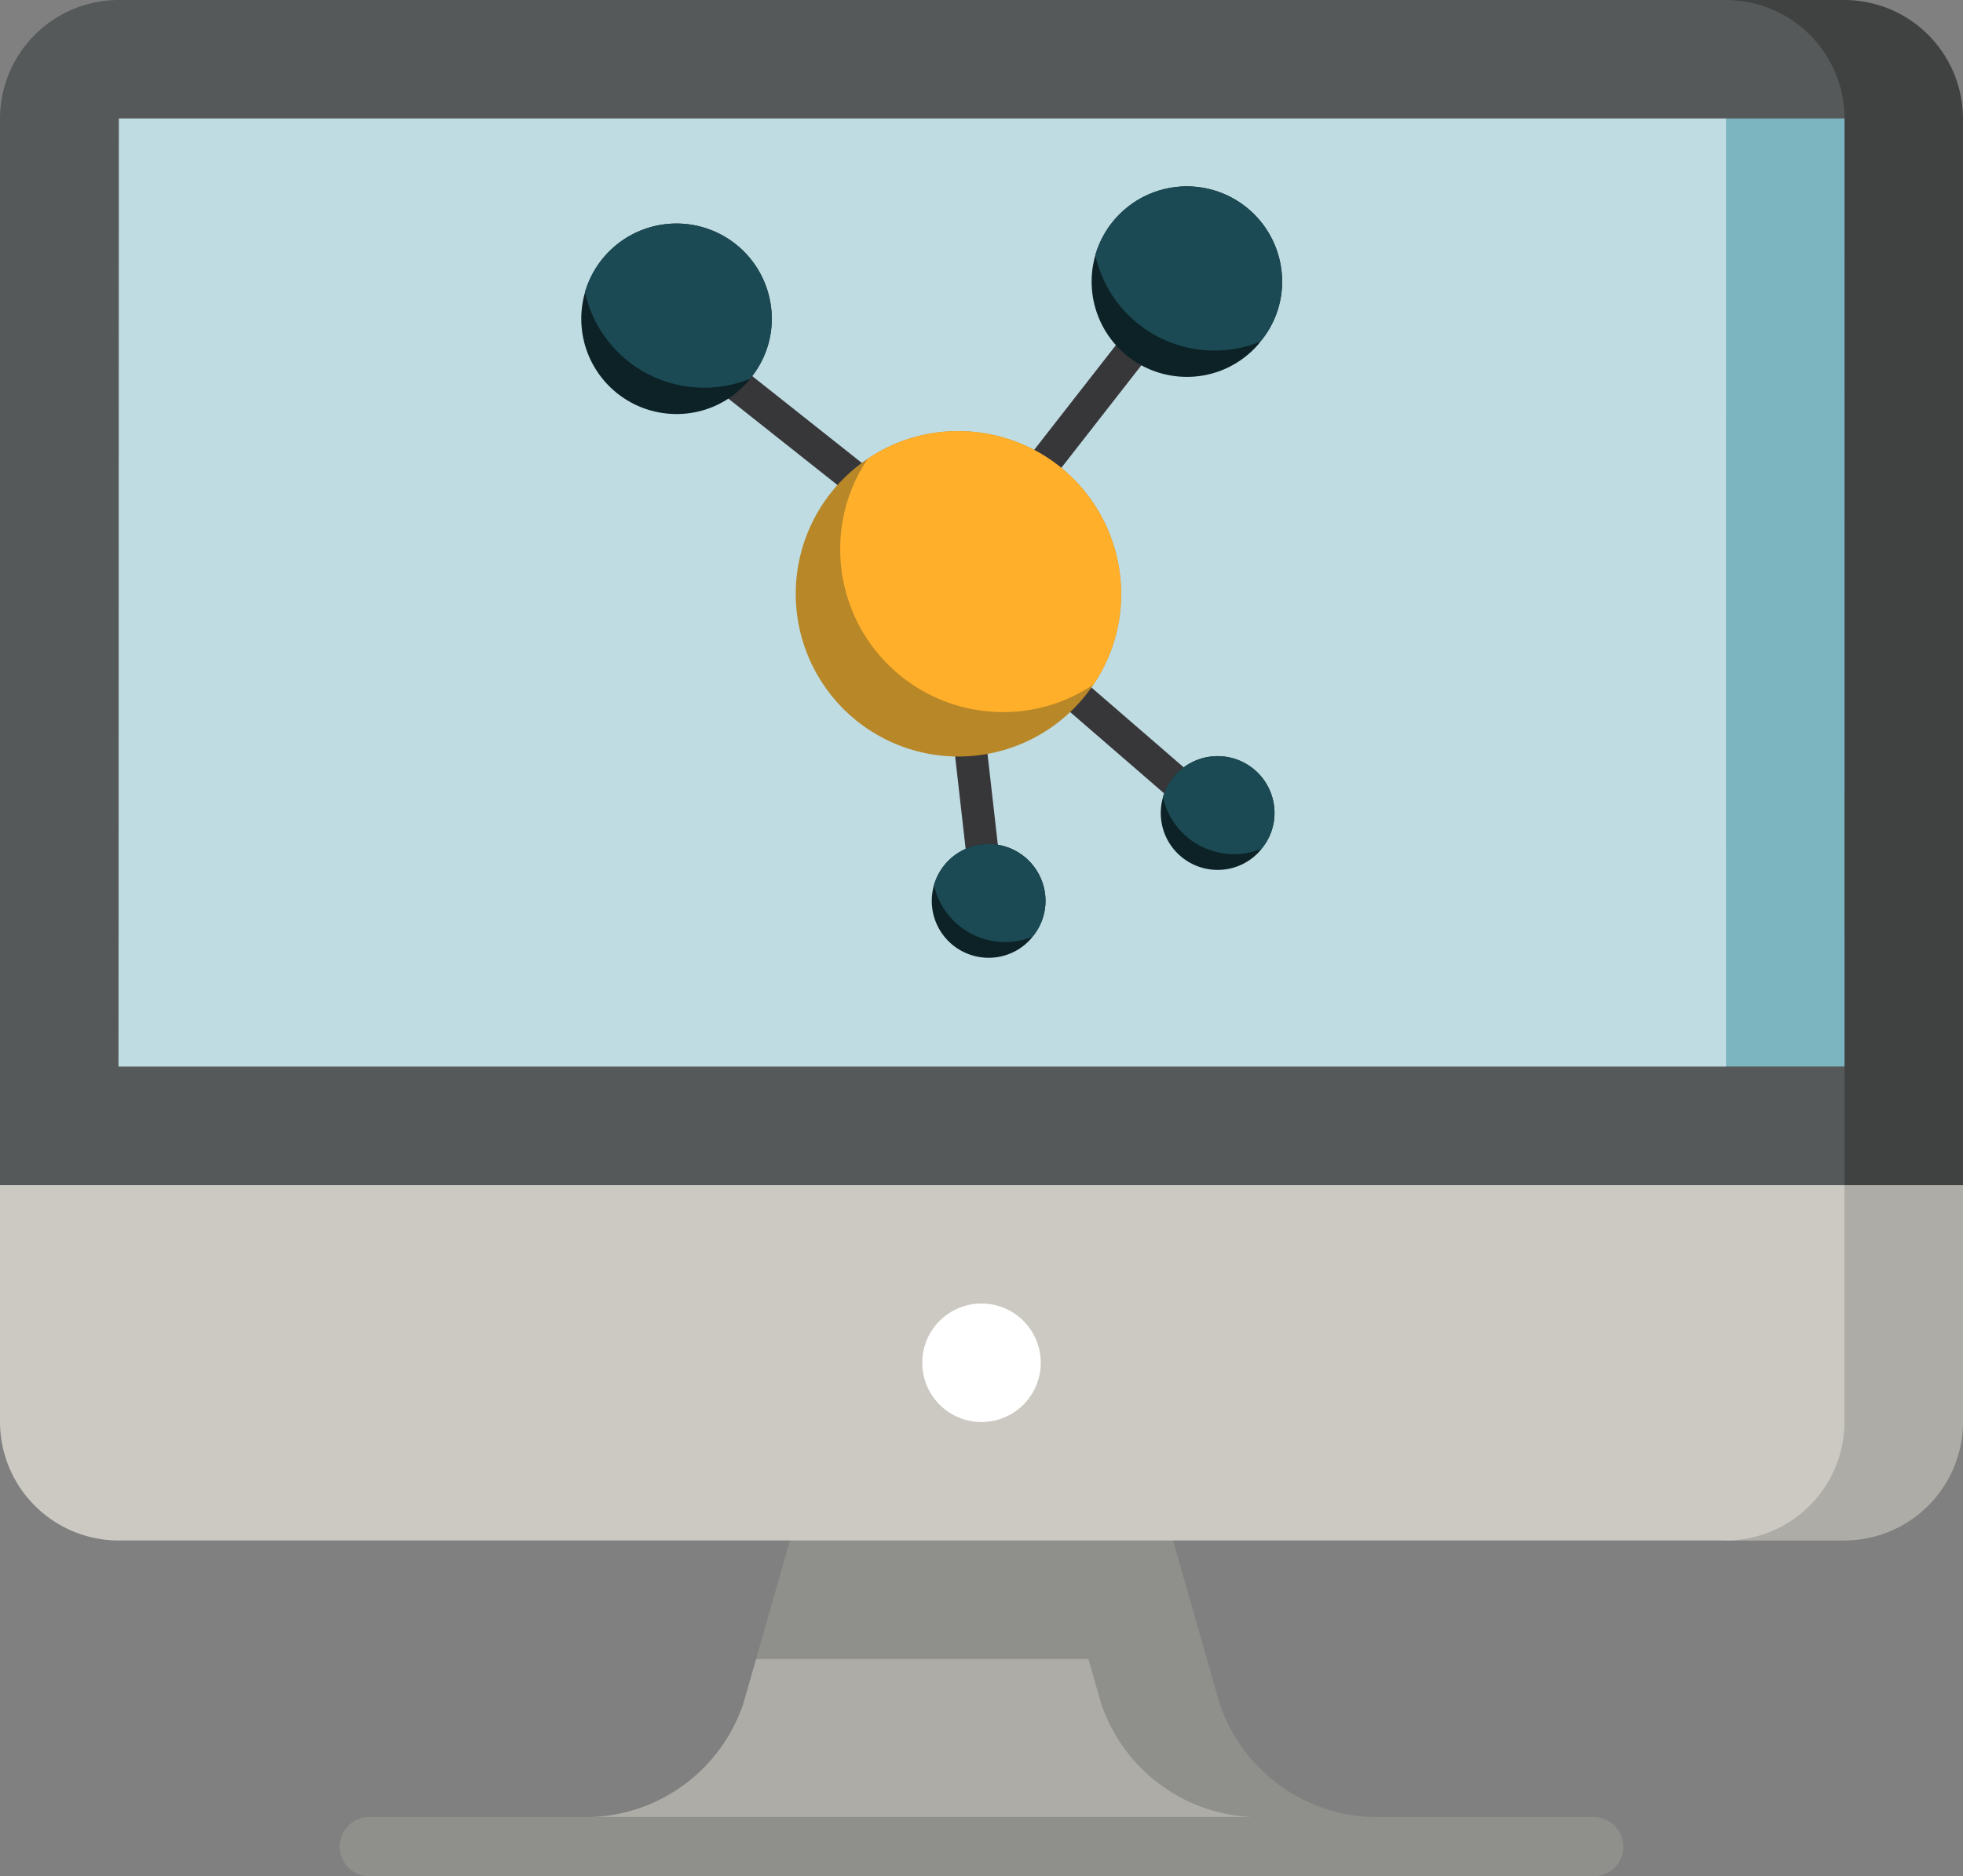 <svg xmlns="http://www.w3.org/2000/svg" xmlns:xlink="http://www.w3.org/1999/xlink" width="101.844" height="97.336" viewBox="0 0 101.844 97.336"><rect x="0" y="0" width="101.844" height="97.336" fill="#808080" stroke="none"/><defs><clipPath id="a"><rect width="101.844" height="97.336" fill="none"/></clipPath></defs><g transform="translate(-1408.078 -2370.332)"><g transform="translate(490.078 446.332)"><g transform="translate(918 1924)"><g clip-path="url(#a)"><path d="M180.259,401.771l-17.242,6.147-.654,2.285a8.649,8.649,0,0,1-7.836,5.912v1.537h35.758Z" transform="translate(-123.789 -321.853)" fill="#adaca7"/><path d="M221.251,385.446l-2.41-8.432-9.939-6.147-9.938,6.147-1.756,6.147H214.45l.654,2.285a8.648,8.648,0,0,0,7.836,5.912l3.074,1.537,3.074-1.537a8.649,8.649,0,0,1-7.836-5.912" transform="translate(-157.981 -297.095)" fill="#8f8f8b"/><path d="M450.189,277.982h6.147a6.166,6.166,0,0,0,6.148-6.147v-12.3l-12.3-12.3Z" transform="translate(-360.64 -198.064)" fill="#adaca7"/><path d="M0,222.317a6.165,6.165,0,0,0,6.147,6.147h83.4a6.166,6.166,0,0,0,6.148-6.147V185.432L0,210.022Z" transform="translate(0 -148.547)" fill="#cbc9c2"/><path d="M456.337,0H450.19l6.147,61.475h6.147V6.147A6.166,6.166,0,0,0,456.337,0" transform="translate(-360.641)" fill="#404242"/><path d="M95.7,6.147A6.165,6.165,0,0,0,89.549,0H6.148A6.166,6.166,0,0,0,0,6.147V61.475H95.7V55.328L50.922,30.735Z" fill="#565959"/><path d="M300.775,30.882l-6.146,0S256,55.471,256,55.471l38.627,24.593,6.147,0S300.774,30.883,300.775,30.882Z" transform="translate(-205.078 -24.736)" fill="#7cb4bf"/><path d="M114.307,30.882l-83.383,0c-.005,0-.009,49.185-.018,49.186l83.4,0S114.3,30.882,114.307,30.882Z" transform="translate(-24.758 -24.735)" fill="#bfdce2"/><path d="M243.621,339.96a3.074,3.074,0,1,1-3.074,3.074,3.074,3.074,0,0,1,3.074-3.074" transform="translate(-192.699 -272.337)" fill="#fff"/><path d="M153.657,476.957H90.133a1.537,1.537,0,0,1,0-3.074h63.524a1.537,1.537,0,0,1,0,3.074" transform="translate(-70.973 -379.621)" fill="#8f8f8b"/></g></g></g><rect width="17.125" height="1.685" transform="matrix(0.615, -0.788, 0.788, 0.615, 1457.131, 2399.566)" fill="#37373a"/><rect width="1.686" height="17.805" transform="matrix(0.654, -0.756, 0.756, 0.654, 1457.25, 2401.779)" fill="#37373a"/><rect width="1.684" height="19.031" transform="matrix(0.621, -0.784, 0.784, 0.621, 1443.752, 2389.336)" fill="#37373a"/><rect width="1.684" height="14.542" transform="translate(1456.818 2402.406) rotate(-6.481)" fill="#37373a"/><path d="M177.276,336.469a8.328,8.328,0,0,1-1.432,4.7,8.44,8.44,0,1,1-11.711-11.711,8.328,8.328,0,0,1,4.7-1.432A8.446,8.446,0,0,1,177.276,336.469Z" transform="translate(1288.967 2064.672)" fill="#b88728"/><path d="M182.559,336.469a8.328,8.328,0,0,1-1.432,4.7,8.328,8.328,0,0,1-4.7,1.432,8.446,8.446,0,0,1-8.442-8.442,8.328,8.328,0,0,1,1.432-4.7,8.328,8.328,0,0,1,4.7-1.432A8.446,8.446,0,0,1,182.559,336.469Z" transform="translate(1283.684 2064.672)" fill="#ffaf2a"/><g transform="translate(1438.227 2381.928)"><path d="M133.671,297.539a4.846,4.846,0,0,1-1.124,3.111,1.31,1.31,0,0,1-.1.135,4.893,4.893,0,0,1-3.723,1.7,4.941,4.941,0,1,1,4.946-4.946Z" transform="translate(-123.779 -292.602)" fill="#0d2226"/><path d="M134.123,297.539A4.846,4.846,0,0,1,133,300.65a6.2,6.2,0,0,1-2.392.468,6.326,6.326,0,0,1-6.178-4.955,4.946,4.946,0,0,1,9.694,1.376Z" transform="translate(-124.231 -292.602)" fill="#1b4a54"/></g><g transform="translate(1464.705 2380)"><path d="M220.757,291.2a4.846,4.846,0,0,1-1.124,3.111,1.314,1.314,0,0,1-.1.135,4.893,4.893,0,0,1-3.723,1.7,4.941,4.941,0,1,1,4.946-4.946Z" transform="translate(-210.865 -286.263)" fill="#0d2226"/><path d="M221.21,291.2a4.846,4.846,0,0,1-1.124,3.111,6.2,6.2,0,0,1-2.392.468,6.326,6.326,0,0,1-6.178-4.955,4.946,4.946,0,0,1,9.694,1.376Z" transform="translate(-211.318 -286.263)" fill="#1b4a54"/></g><g transform="translate(1468.295 2409.559)"><path d="M228.579,386.427a2.894,2.894,0,0,1-.671,1.858.792.792,0,0,1-.059.081,2.921,2.921,0,0,1-2.223,1.015,2.95,2.95,0,1,1,2.953-2.953Z" transform="translate(-222.673 -383.48)" fill="#0d2226"/><path d="M228.849,386.427a2.894,2.894,0,0,1-.671,1.858,3.7,3.7,0,0,1-1.428.279,3.777,3.777,0,0,1-3.689-2.958,2.953,2.953,0,0,1,5.788.822Z" transform="translate(-222.943 -383.48)" fill="#1b4a54"/></g><g transform="translate(1456.414 2414.117)"><path d="M189.506,401.42a2.893,2.893,0,0,1-.671,1.858.784.784,0,0,1-.059.081,2.921,2.921,0,0,1-2.223,1.015,2.95,2.95,0,1,1,2.953-2.953Z" transform="translate(-183.6 -398.472)" fill="#0d2226"/><path d="M189.777,401.42a2.893,2.893,0,0,1-.671,1.858,3.7,3.7,0,0,1-1.428.279,3.777,3.777,0,0,1-3.688-2.958,2.953,2.953,0,0,1,5.788.822Z" transform="translate(-183.871 -398.472)" fill="#1b4a54"/></g></g></svg>